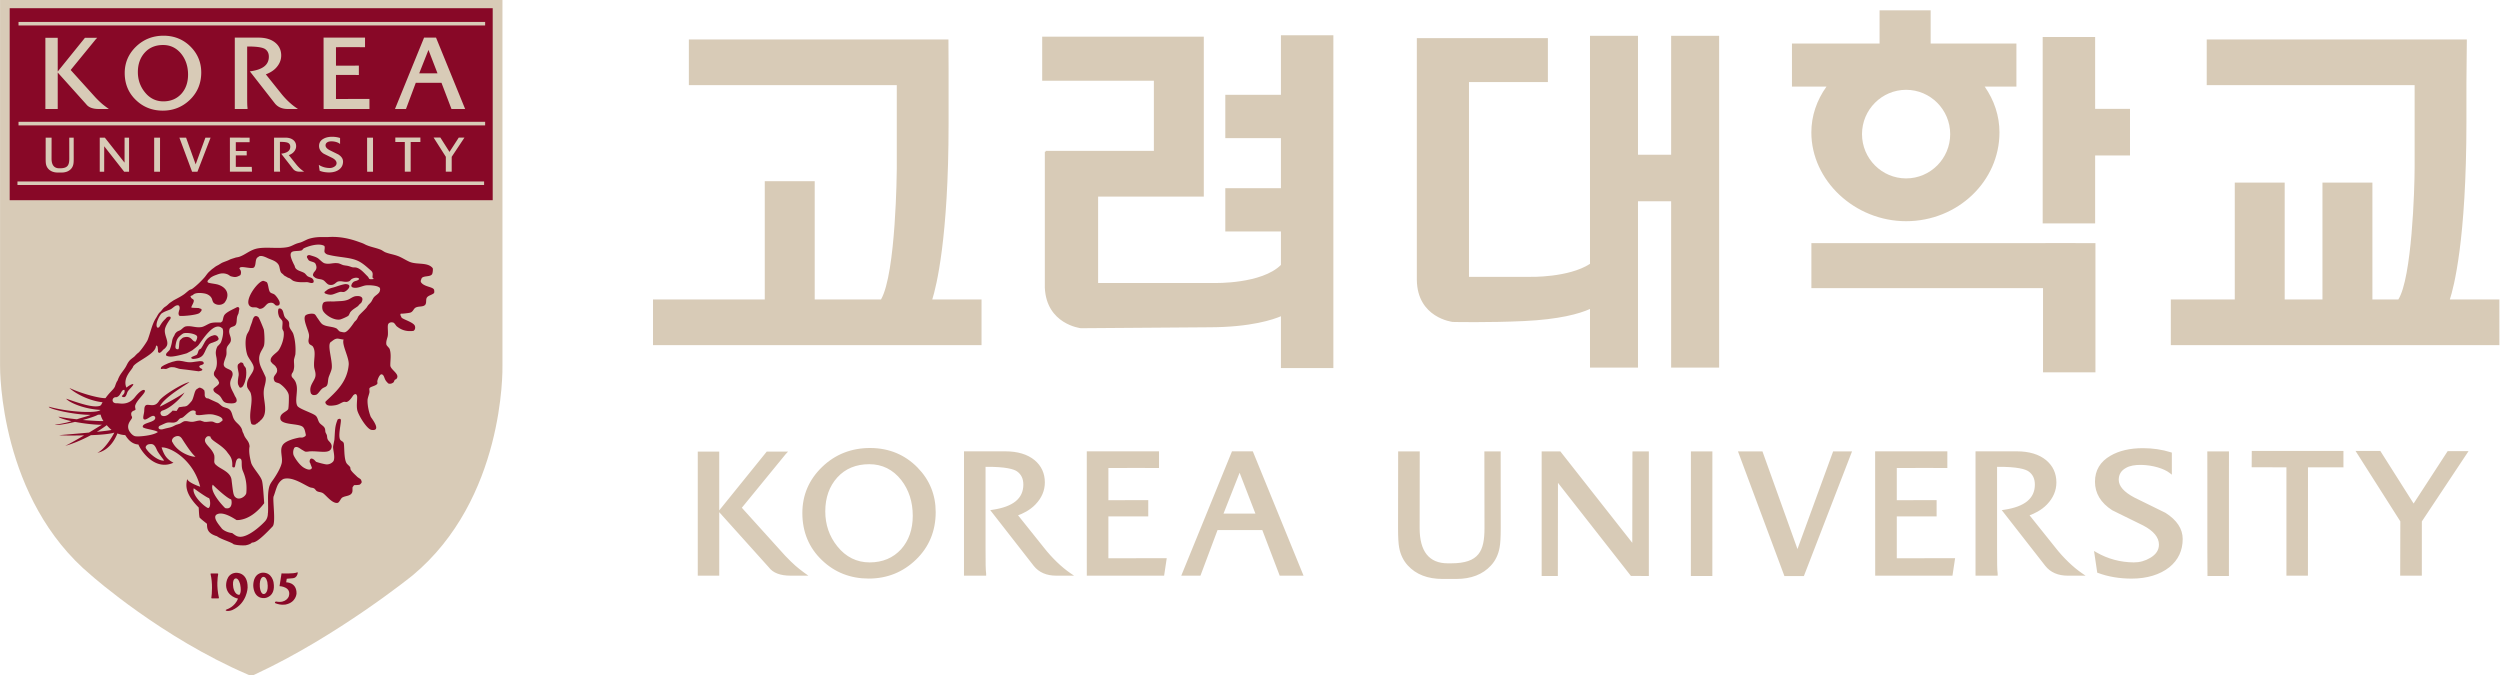 <svg xmlns="http://www.w3.org/2000/svg" xml:space="preserve" width="1110.534" height="300" viewBox="0 0 1110.534 300"><path d="M666.611 455.416v-.018h-78.01v-14.997h77.193v-28.043h17.469v43.059H666.61zM620.167 462.716c17.153 0 31.112 13.273 31.112 29.58 0 5.495-1.746 10.717-4.915 15.264h10.565v14.365h-28.58v11.049h-17.025v-11.049h-29.196V507.56h11.498c-3.25-4.55-5.037-9.772-5.037-15.264 0-16.029 14.459-29.58 31.578-29.58m0 14.26c-8.106 0-14.697 6.623-14.697 14.76 0 8.136 6.591 14.762 14.697 14.762 8.109 0 14.69-6.626 14.69-14.762 0-8.137-6.581-14.76-14.69-14.76zM683.16 524.106h-17.478v-62.117h17.479c-.01 0 0 21.12 0 22.635h11.618v15.533H683.16v23.949zM301.079 495.18v18.125l-.047 9.16v.82h-86.505v-15.23h69.29v-27.882c0-.356-.235-34.826-5.259-43.542h-22.09v39.423h-16.645V436.63H202.58v-15.22h109.48v15.22h-16.417c1.338 4.28 5.436 20.467 5.436 58.549zM801.358 436.63c1.282 3.907 5.532 19.743 5.532 59.284v12.956l.13 13.594v.821h-86.676v-15.23h69.284v-27.253c0-7.62-.935-37.032-5.432-44.171h-8.639v38.952h-16.645v-38.952h-12.581v38.952h-16.636v-38.952h-21.313v-15.22h109.491v15.22h-16.515zM411.83 524.67v-19.826h-18.537V490.4h18.537v-16.68h-18.537v-14.436h18.537v-11.138c-6.411-6.387-21.954-6.03-22.108-6.019h-38.813v28.778h35.22v53.305h-53.857v-14.675h37.218v-23.388h-36.053v-.279h-.285v-45.283c.514-12.19 11.875-13.52 11.99-13.532l42.563.31c14.226 0 21.688 2.635 24.125 3.68v-17.268h17.476V524.67h-.812zM541.863 524.5v-39.644h-11.045V524.5h-15.995v-76.002c-7.16-4.63-19.823-4.334-19.96-4.327h-20.367v64.907h26.296v14.632H457.12v-80.555c.148-12.656 11.85-14 11.968-14.013.18-.006 11.853-.266 23.81.298 11.685.56 18.27 2.391 21.925 4.023v-19.54h15.995v55.445h11.045V413.92h15.994V524.5h-.82zM252.404 346.009c-1.462 1.1-2.83 2.14-5.795 5.247 0 0-12.516 13.86-14.427 15.966.483.605 14.56 17.813 14.566 17.813l.824.89h-7.099l-15.821-19.576v19.575h-7.155V344.59h7.155v21.158l16.521-18.376c1.363-1.85 3.822-2.782 7.273-2.782h5.91l-1.407 1.004c.006-.006-.545.415-.545.415zM275.07 387.135c-6.306.034-11.73-2.078-16.112-6.297-4.386-4.212-6.61-9.381-6.61-15.369 0-6.306 2.206-11.602 6.554-15.734 4.222-4.054 9.466-6.111 15.58-6.111 6.114 0 11.404 2.13 15.747 6.325 4.355 4.203 6.554 9.536 6.554 15.827 0 5.767-2.038 10.77-6.071 14.867-4.181 4.262-9.447 6.446-15.641 6.492m-.292-38.122c-4.314 0-7.954 1.81-10.788 5.365-2.66 3.305-4.005 7.217-4.005 11.646 0 4.572 1.354 8.378 4.02 11.314 2.658 2.921 6.236 4.402 10.646 4.402 4.315 0 7.902-1.781 10.664-5.3 2.53-3.261 3.826-7.263 3.826-11.894 0-4.494-1.307-8.245-3.875-11.137-2.67-2.918-6.201-4.396-10.488-4.396zM354.335 364.345l13.284-.012v5.424l-13.284-.01v10.715c2.917.068 16.264.006 16.406.006l.465-.006v5.556l-24.073.012v-.461l.006-40.978h25.764l.874 5.817-19.443-.012v13.95zM617.063 364.345l13.27-.012v5.424l-13.27-.01v10.715c2.903.068 16.246.006 16.395.006l.452-.006v5.556l-24.067.012v-.461l.021-40.978h25.749l.88 5.817-19.43-.012v13.95zM402.148 386.03h-6.628l-16.902-41.44h6.396l5.693 15.199h14.916c.211-.57 5.799-15.199 5.799-15.199h7.944l-16.908 41.44h-.31m1.18-20.759h-10.633c.415 1.072 4.659 11.81 5.365 13.616.703-1.821 4.856-12.547 5.268-13.616zM484.605 385.996h-4.98l.04-25.55c0-7.617-1.775-11.742-11.141-11.742h-1.093c-6.217 0-9.376 3.955-9.376 11.741l.034 25.55h-7.195l-.032-25.565c0-3.104.127-5.228.375-6.504.43-2.339 1.41-4.346 2.896-5.96 2.713-2.958 6.585-4.469 11.522-4.469h4.64c4.924 0 8.809 1.511 11.522 4.476 1.487 1.607 2.459 3.614 2.88 5.956.254 1.273.384 3.391.384 6.501l-.018 25.566h-.458zM529 385.996l-.034-.459s-.044-27.557-.05-29.995c-1.53 1.952-23.967 30.454-23.967 30.454h-6.232v-41.514h5.395s.038 28.595.038 31.044c1.53-1.966 24.308-31.016 24.308-31.016l5.978-.032v41.517H529zM548.454 385.996l-.012-41.514h7.155l.009 41.514h-7.152zM720.542 385.996l.012-9.162v-23.255l.044-9.097h7.142l.006 9.103v23.255l.012 8.694v.462h-7.217zM595.843 385.996s-11.076-30.324-11.878-32.535c-.802 2.218-11.668 32.535-11.668 32.535h-8.158l15.474-41.539 6.492.012 16.038 41.526H595.844zM706.604 365.528c-.04.021-5.569 2.739-5.569 2.739l-4.754 2.335c-3.494 1.83-5.256 3.825-5.256 5.928 0 1.772.777 3.073 2.422 3.977 1.254.725 3.041 1.056 5.268.991 3.621-.093 7.335-1.174 9.27-2.679l.74-.573v7.35l-.312.102c-2.92.923-6.07 1.382-9.354 1.382-4.293 0-7.923-.846-10.791-2.521-3.423-1.967-5.16-4.882-5.16-8.654 0-3.844 1.914-7.044 5.733-9.503.04-.032 2.053-1.019 2.053-1.019l8.283-4.067c3.481-1.824 5.247-3.961 5.247-6.362 0-1.809-.939-3.264-2.868-4.413-1.716-1.029-3.566-1.54-5.508-1.528-4.46.032-8.635 1.153-12.432 3.333l-.824.484 1.071-7.242.27-.093c3.367-1.252 7.133-1.887 11.206-1.887 5.09 0 9.444 1.326 12.563 3.801 2.943 2.391 4.436 5.556 4.436 9.416 0 3.364-1.927 6.284-5.734 8.704zM735.354 386.166v-.455l-.03-5s10.732-.005 11.58-.011v-36.1h7.168l.018 36.1c.846-.003 11.813-.018 11.813-.018v5.482l-30.552.003zM800.64 386.098s-10.609-16.342-11.35-17.466c-.712 1.133-11.1 17.53-11.1 17.53h-8.257s14.78-23.254 14.929-23.474l-.047-18.089h7.214l.006 18.074c.165.235 15.561 23.425 15.561 23.425h-6.956zM332.839 353.941c0 .003-6.873 8.595-8.607 10.763 1.424.511 3.918 1.636 5.798 3.621 2.081 2.16 3.128 4.64 3.128 7.322 0 3.048-1.15 5.542-3.413 7.437-2.376 1.951-5.656 2.94-9.763 2.94H306.217l-.009-41.434h7.39v.635c-.182 1.388-.2 3.525-.2 8.434v27.201c6.764.065 9.452-.787 10.5-1.524 1.418-1.01 2.105-2.459 2.096-4.435-.03-4.59-3.373-7.325-10.255-8.354l-.778-.114 14.511-18.594c1.726-2.158 4.244-3.249 7.5-3.249h5.924l-1.226.833c-2.952 2.017-6.167 5.117-8.83 8.518zM669.92 353.941c-.007.003-6.874 8.595-8.608 10.763 1.425.511 3.909 1.636 5.807 3.621 2.073 2.16 3.129 4.64 3.129 7.322 0 3.045-1.153 5.542-3.426 7.437-2.366 1.951-5.656 2.94-9.766 2.94h-13.755V344.59h7.378v.635c-.183 1.388-.202 3.41-.202 8.434v27.201c6.768.065 9.45-.787 10.503-1.524 1.422-1.003 2.1-2.459 2.094-4.435-.03-4.59-3.376-7.325-10.252-8.354l-.78-.114 14.523-18.594c1.716-2.158 4.24-3.249 7.486-3.249h5.922l-1.22.833c-2.949 2.017-6.176 5.117-8.833 8.518z" style="fill:#d8cbb7;fill-opacity:1;fill-rule:nonzero;stroke:none;stroke-width:3.172" transform="matrix(1.333 0 0 -1.333 20.036 715.059)"/><path d="M427.991 891.822v231.646H109.622V891.7c-.033-3.383-.231-84.825 57.762-133.108l-.132.11c1.819-1.62 45.187-39.655 99.091-62.865l1.059-.452h2.898l1.103.518c51.876 24.07 99.18 62.258 99.665 62.644 58.07 48.35 57 129.825 56.923 133.275z" style="fill:#d8cbb7;fill-opacity:1;fill-rule:nonzero;stroke:none" transform="matrix(.701 0 0 -.701 -76.822 787.325)"/><path d="M384.667 939.452c0 .06 0 .078 0 0zM384.667 939.452c0-.016.023-.043.023-.077 0-.005.021-.01.021-.022-.021.044-.021.077-.044.1zM421.809 996.278H115.728v121.652h306.08V996.278zM243.883 743.966h4.055c.573 0 .353.508.353.508-1.642 7.317-.782 13.049-.463 14.757 0 0 .154.507-.43.507h-4.022c-.53 0-.342-.43-.342-.43 1.377-5.621.849-12.73.496-14.79 0 0-.254-.552.353-.552zM261.263 746.203c-3.097-.088-3.846 4.74-3.846 4.74-.805 5.301 1.267 5.598 1.267 5.598 2.182.684 3.119-3.835 3.119-3.835 1.058-5.191-.54-6.503-.54-6.503zm-2.315 13.976c-6.475-.617-6.083-8.211-6.083-8.211.408-6.866 7.527-8.167 7.527-8.167-1.95-5.268-7.141-6.833-7.141-6.833-1.224-.485-.331-.826-.331-.826 1.554-.519 3.813.386 3.813.386 9.511 4.264 9.765 14.239 9.765 14.239.198 10.161-7.55 9.412-7.55 9.412M277.332 746.843c-2.8-1.025-3.108 4.695-3.108 4.695-.286 5.455 1.918 5.985 1.918 5.985 2.259.561 2.888-3.439 2.888-3.439 1.002-6.216-1.698-7.241-1.698-7.241zm5.62 7.186s-.87 6.304-6.777 6.238c0 0-5.842.154-6.106-7.946 0 0-.232-8.553 7.164-8.178 0 0 7.24.452 5.72 9.886M284.683 741.95c6.255-1.224 7.891 3.196 7.891 3.196 1.995 6.271-5.841 6.568-5.841 6.568l1.256 8.08s7.87-.376 9.974.671c0 0 .485.331.216-.849 0 0-.447-2.689-3.004-2.887l-3.868-.32-.364-2.27s6.68.143 6.557-7.087c0 0-.242-5.576-6.777-6.954 0 0-3.053-.672-6.591.771 0 0-.53.254-.242.684 0 0 .242.518.793.396zM261.66 893.2c.501.594 1.135.175 1.664 0 .507-.144.518-1.125.81-1.632.16-.353 1.13-1.333 1.229-1.642.782-3.637 0-8.398-1.631-11.153-.474-.849-1.223-1.301-1.753-1.324-.683-.054-.904.949-1.146 1.324-1.047 1.466-.253 4.937 0 6.568.276 2.094-1.356 5.455-.32 6.987 0 0 1.124.871 1.147.871zM212.252 889.364c.882.264 2.16-.176 2.694 0l1.185.485c1.378.892 2.733.628 4.133.496.694-.089 2.755-.981 3.433-1.003 1.097-.121 6.288-.684 11.82-1.488-.044.022 2.954.408 2.194 1.234.473-.54-.077.442-1.202.838l-.396.419c.043.044-.96.826.826 1.433-.672-.21 1.18.264 1.532.66.716.761-.33 1.588-.33 1.588-2.624.881-5.555-.793-9.479-.386-1.94.154-4.673 1.267-7.406.815-2.965-.528-7.318-2.193-9.39-3.813 0 0-1.003-1.73.386-1.278zM245.315 910.77c2.667.16 2.8-2.613 2.855-2.32-.304-1.978-5.158-2.155-6.305-3.7-3.394-4.409-1.972-8.63-9.99-9.082 0 0-1.615.374-.997 1.036.506.529 2.435 1.047 3.151 1.477 1.037.606.96 2.27 1.643 3.295.143.254 1.036.573 1.267.794 2.248 3.045 2.502 6.119 6.47 7.921.165.105 1.609.524 1.906.579z" style="fill:#880827;fill-opacity:1;fill-rule:nonzero;stroke:none" transform="matrix(.701 0 0 -.701 -76.822 787.325)"/><path d="M270.973 922.65c.914.519 1.818 0 2.413-.534.364-.253 3.284-7.28 3.417-7.974.375-2.557.661-8.453-.033-10.34-.98-2.635-3.417-4.662-2.888-9.347.287-2.744 1.5-4.882 2.656-7.273.132-.398 1.345-2.734 1.411-3.219.44-2.523-.925-5.774-1.146-7.803-.607-5.069 1.422-9.682.617-14.51-.352-2.082-1.025-3.14-2.17-4.418l-.905-.784c-.253-.495-.705-.671-1.157-1.024l-.562-.573c-.86-.198-.948-.705-1.3-.75-2.171-.474-2.613.794-2.48.496-2.194 6.205 1.487 13.452-.398 19.436-.43 1.378-2.055 2.745-2.27 4.21-.76 5.378 4.266 8.2 4.2 11.815 0 2.579-3.384 5.907-4.156 8.442-.959 2.988-1.587 8.671-.275 12.386.297.903 1.466 2.418 1.786 3.62.617 2.315 1.564 4.221 1.895 5.764.121.474.42 1.146.661 1.593.088.154.53.71.684.788zM335.017 935.463c3.637.424 5.257-1.014 3.56-4.1l-.706-.672c-.298-.105-1.267-1.367-1.466-1.543-1.735-1.29-3.405-2.083-4.728-3.725-.463-.546-.837-1.946-1.41-2.43-.904-.646-4.376-2.177-5.257-2.332-4.387-.705-10.35 3.676-11.01 6.205-.562 2.171 0 4.282.947 4.778 1.466.75 5.39.364 6.712.496 3.395.253 5.511.072 8.101.964 1.587.507 3.372 2.138 5.257 2.359zM316.33 936.923s2.045-.86 3.897-.408c1.3.326 3.714 1.433 4.926 1.648.738.176 1.774-.198 2.501 0 2.006.612 5.688 4.524 1.268 4.949-1.598.154-6.393-1.648-7.87-2.067-1.498-.38-2.435-.634-3.669-1.279-.331-.187-2.039-1.592-1.84-1.355 0 0-1.125-.942.787-1.488zM284.75 929.511c-1.302.182-1.302 2.348-4.542 1.648-2.259-.48-2.876-3.802-6.182-3.72l-1.631.805c-1.445.342-2.469-.154-3.726.457-5.808 2.717 4.497 16.659 7.825 16.472.176 0 1.896-.629 2.105-.816 1.036-.898 1.036-4.789 2.017-6.194.75-.986 1.907-.91 2.91-1.648 1.046-.799 3.042-3.538 3.279-4.97 0 0 .545-2.38-2.056-2.034zM338.4 816.894c.066.077.066.077 0 0zM338.4 816.894l-.011-.023c.012 0 .012 0 .012.023zM332.625 943.382c.033.077.077.149.1.214-.11-.226-.133-.258-.1-.214zM307.541 872.975s-.05 0-.077.022c.077-.054.099-.054.077-.022zM233.622 906.714c-2.31-.53-2.524 4.398-8.068 2.474-.297-.099-1.857-1.531-1.983-1.763-.65-1.466-.31-5.222-1.037-5.574 0 0-2.16-.54-1.73 2.193.65 4.334 1.499 5.144 3.681 6.974.298.237 1.124.848 1.56.948 2.606.6 7.433-.403 8.315-1.736.738-1.102-.837-3.55-.738-3.516zm26.12 21.767c-2.248-1.257-7.153-3.19-8.178-5.367-.573-1.146-.573-2.139-1.036-3.516-.055-.144-.672-.386-.87-.805-2.392 0-4.497.15-6.569-.407-1.631-.458-3.956-2.183-5.759-2.491-3.675-.629-6.475.997-9.902.418-1.532-.275-2.524-1.851-3.78-2.49-1.058-.519-1.51-.519-2.337-1.284l-.771-.87a12.628 12.628 0 0 0-.728-1.566c-.75-1.119-1.047-2.265-1.223-3.472-.177-1.174-.871-3.986-1.477-5.155-.298-.562-1.852-1.819-2.083-2.336-.11-.353-.452-.706 0-1.234-.53.584-.419-.574 2.557-.728 3.262-.066 10.382 2.104 10.382 2.104l3.416 1.841c.662.519 3.312 2.525 3.891 3.22 2.48 3.076 9.148 14.323 14.317 11.386l.936-.666c1.234-2.078-.314-8.013-1.25-9.374l-1.164-1.392c-.936-.297-1.586-2.7-1.719-3.802-.22-1.785.298-3.383.436-4.376.259-2.137.49-4.827-.822-7.471-.286-.507-1.036-1.422-.848-2.855.243-1.62 2.546-2.8 2.876-4.144.204-.672.794-.783 0-2.06-.43-.695-2.314-1.875-2.876-2.48-.738-.75-.1-1.94.408-2.414 1.421-1.29 2.6-1.455 3.709-2.932 1.57-2.028 1.481-3.791 4.953-4.133 2.734-.242 6.602-.396 4.96 3.318l-.816 1.388c-.97 2.425-2.667 4.596-2.893 7.252-.325 3.372 2.398 5.092 1.251 7.825-.914 2.094-5.025 1.863-5.367 4.585-.176 1.52 1.367 4.739 1.653 6.183.32 1.983-.21 3.24.43 4.937.408 1.224 2.22 2.587 2.414 4.103.396 2.727-1.72 4.447-.805 7.423.452 1.537 2.854 1.36 3.747 2.49 1.135 1.532.507 3.643 1.212 5.792.072.243.662 1.526.772 1.752-.066.094.474 2.761.474 2.761-.353 1.67-1.4.987-1.521 1.042" style="fill:#880827;fill-opacity:1;fill-rule:nonzero;stroke:none" transform="matrix(.701 0 0 -.701 -76.822 787.325)"/><path d="M170.955 849.505a83.133 83.133 0 0 1 6.271 4.211 25.035 25.035 0 0 1 3.02-2.998c-1.168-.309-4.783-.76-9.29-1.213zm-8.916 7.484c4.276 1.19 8.056 2.424 9.633 3.34.578.043 1.124.043 1.697.077.242-1.135.694-2.292 1.355-3.439.16-.242.309-.463.441-.661-2.579-.056-7.803.275-13.126.683m41.319-15.485c3.25.772 4.22-.066 5.764-3.758 1.157-2.193 3.56-5.091 4.496-6.47-3.747-.429-9.698 4.684-11.363 7.473-1.058 1.377.551 2.47 1.103 2.755m7.361 11.781c-.165-.077-.187-.098.056.023a.177.177 0 0 1-.056-.023c.607.265 3.274 1.522 3.98 1.787 2.81.99 4.309-.519 6.91.925.606.374 1.29 1.377 1.851 1.83.485.44 1.389.396 1.962.804 1.433.97 4.11 4.045 5.962 4.375 1.059.2 1.047-.077 1.599-.132 0-.11.782.155.572-1.422-.484-3.052 6.696.034 11.418-1.08 3.197-.771 6.316-1.862 5.5-3.923.1.22-.948-.64-1.195-.793-2.21-1.599-3.93.154-5.054.319-1.928.22-3.295-.363-5.268-.121 0 .033-2.359.794-2.359.794-1.499.077-3.659-.695-4.794-.794-2.171-.165-3.23.606-5.169.396-.959-.11-2.49-1.355-3.174-1.597-.639-.232-1.377-.452-2.006-.65-.419-.1-1.487-.695-1.984-.927-1.961-.959-3.13-.959-5.565-1.609l-1.411-.374c-3.02-.408-2.716 1.664-1.775 2.192m42.498-16.2c1.554-2.337 3.692-3.704 3.571-8.73-.143-1.223.254-1.476 1.29-1.388.936.275.419 6.062 3.235 5.698 2.385-.352.777-3.67 1.945-7.406.44-1.334 3.14-6.117 2.424-14.306-.077-2.116-4.1-4.87-6.392-3.262-1.885 1.146-1.885 2.546-2.96 11.209-.467 5.114-6.705 6.866-9.34 9.203-2.656 1.95-1.146 2.909-1.63 6.458-1.521 5.136-7.506 7.538-5.5 10.955.628.849 1.223 1.653 3.119.926.11-2.535 6.183-4.508 10.238-9.358m-.958-35.906c-1.196 1.058-10.096 10.459-7.875 14.823 2.447-2.458 9.241-8.707 11.666-9.313.683-1.796.584-6.712-3.791-5.51m-10.68.022c-1.427 0-10.613 7.737-9.23 12.542 2.717-2.017 8.822-6.271 9.594-6.194.816-.474 1.465-5.798-.364-6.348m-22.693 41.715c-.804.904-.12 2.656 1.378 3.395 2.755 1.311 3.88-.2 4.486-.926 2.678-4.144 6.138-9.522 8.706-11.661-2.38-.231-11.241 2.48-14.57 9.192m165.804 96.46c-.398 2.017-5.864 1.868-8.074 4.563-.82 1.07-.214 1.664 0 2.47.623 2.352 5.626.952 6.795 3.046.463.876.639 3.466.33 3.82-3.14 3.845-9.758 2.016-14.437 3.884-2.248.92-5.059 2.794-7.417 3.681-2.977 1.146-5.28 1.306-8.244 2.486-.684.292-2.006 1.261-2.711 1.548-3.318 1.333-5.93 1.603-9.226 3.003-.396.143-1.393.717-1.829.893-1.322.568-1.741.65-3.13 1.162-5.114 1.852-11.605 3.478-18.989 3.015-3.24-.17-6.966.419-11.97-.997-1.718-.436-4.127-1.93-5.753-2.436-1.146-.342-2.116-.54-3.152-.992-1.443-.579-2.71-1.422-4.684-1.89-5.665-1.267-13.236.127-18.978-.832-4.982-.8-7.858-3.94-11.958-5.362-1.246-.408-1.763-.28-2.998-.728-.71-.247-2.408-.694-2.986-1.019-1.72-.882-2.822-1.14-4.751-1.95-.97-.436-2.116-1.323-3.053-1.759-1.377-.683-1.466-.876-2.6-1.708l-.937-.677s-2.017-1.764-2.26-2.073c-.804-.837-1.576-1.994-2.27-2.87-2.094-2.442-5.246-5.511-7.847-7.401-.96-.684-1.61-.54-2.458-1.262-.98-.75-1.835-1.56-2.788-2.27-2.172-1.55-4.315-2.574-6.701-3.88l-1.532-1.025c-2.017-1.317-1.94-1.857-4.023-3.174-1.378-.932-1.962-2.337-3.218-3.406-.827-.634-1.774-2.65-2.326-3.51-2.595-3.797-3.57-9.39-5.411-14.085-.562-1.345-5.059-7.839-6.183-8.247l-.827-.782c-.639-.54-.639-.705-1.223-1.279-1.334-1.18-2.678-1.862-3.692-3.306-.849-1.124-1.334-2.436-2.105-3.68-1.18-1.941-3.13-4.09-4.11-6.206-.392-.782-.673-1.565-.955-2.314-.115-.11-.181-.243-.214-.243-.507-.64-1.367-3.306-1.367-3.306-.926-2.117-3.097-3.307-5.984-7.417-3.362-.243-14.967 2.7-22.847 6.435 1.763-1.96 10.624-7.913 20.984-9.048-.694-1.013-.75-2.045-1.995-2.375-4.144-1.025-11.351 1.24-21.04 4.623.563-1.344 9.093-6.353 21.69-7.114-1.862-2.193-19.176-1.653-32.7 2.04-.517-1.412 16.907-5.29 26.495-5.159-1.647-.849-5.95-1.818-8.728-2.821-4.354.485-10.438 1.245-11.627 1.697.275-.882 4.584-2.06 8.166-2.888-3.438-1.222-8.53-1.94-10.503-2.347 1.443-.374 6.965.518 12.768 1.907 5.086-.982 12.867-1.984 17.143-1.797-1.08-.528-5.114-3.13-8.277-4.981-8.133-.772-16.983-1.444-18.89-1.687 1.08-.165 8.211-.275 15.804-.077-4.65-2.732-9.588-5.565-11.98-6.646 3.539.905 9.82 3.307 16.257 6.756 6.381.243 12.366.761 14.856 1.654-.848-1.863-6.017-10.768-10.806-12.828 2.072.34 8.734 2.214 12.757 12.31 1.433-.617 3.064-.981 4.96-1.092 1.057-1.597 3.57-5.72 8.343-5.95.97-2.768 9.797-17.172 22.208-11.55-3.582 1.939-5.754 3.967-7.517 9.708 5.5.354 20.08-7.637 24.467-24.919-3.45 1.158-7.77 3.163-8.233 4.894-.931-4-1.565-9.158 7.274-18.064.165-1.895.143-4.188.546-6.337 1.46-1.521 3.146-2.667 4.7-3.99.122-2.502-.231-5.95 6.349-7.869 2.237-1.862 9.434-3.835 10.486-5.07 2.144-.683 5.318-.826 7.643-.683 0 0 3.12.519 3.958 1.72 1.553.088 3.68.132 13.224 10.315 2.006 2.392 0 15.551.496 18.747.938 2.326 1.345 4.464 2.613 7.319 0 0 1.3 2.821 3.747 3.956.154.077.297.077.506.133 5.5 1.234 12.67-3.913 16.047-5.346 1.235-.518 1.89-.242 2.888-.849.485-.253 1.168-1.377 1.664-1.653 1.213-.683 2.38-.495 3.736-1.212 1.962-1.102 5.974-6.9 9.468-6.226 1.08.263 1.94 2.744 2.876 3.338 1.62 1.003 3.89.905 5.357 2.04 1.653 1.311.98 2.777 1.223 4.562 0 .077.782.915.849 1.257.821.088 2.6.01 3.724.363.144.066.618.606.816.815.706.74.187 1.533 0 2.14-.253.66-1.94 1.443-2.469 2.005-1.234 1.234-3.361 3.03-4.143 4.53-.375.76.087.925-.42 1.697-.55.86-1.994 1.753-2.435 2.854-1.598 3.538-.948 11.43-1.664 12.531-.65 1.059-1.455.926-2.105 1.908-1.367 2.181.33 9.18.441 11.958.132 2.225-2.05.836-2.05.836-1.807-4.44-1.62-6.414-2.061-12.794-.067-.552-.838-3.957-.838-4.552-.022-2.227 1.279-5.996.408-8.663-.298-.86-2.089-2.535-4.535-2.469-.932 0-5.544 1.201-6.597 1.643-.198.098-1.179 1.222-1.245 1.255-2.292 1.819-2.782.11-2.888-.793-.077-.959.32-1.135.507-1.665.089-.528 1.015-2.5.915-2.667-.033-.209-.826-2.369-5.125.166-3.228 1.95-6.425 7.34-6.59 8.266-.441 2.06.187 3.626.595 4.331 1.61 1.455 3.526-.561 5.136-1.433.408-.209 1.4-.915 1.895-1.013.949-.155 2.47.176 2.667.176 6.272.364 12.752-1.896 13.854 2.303.706 2.634-1.884 4.056-2.347 5.147-.596 1.334-.287 1.433-.629 2.91-.049.11-.484 1.058-.573 1.179-.65 1.102-.187 2.061-.815 3.296-.662 1.344-2.513 2.149-3.295 3.306-1.059 1.52-1.059 3.427-2.492 4.552-2.116 1.73-10.569 4.243-11.55 6.204-1.609 3.114.376 8.845-.396 12.758-.43 2.292-1.18 3.537-2.562 4.959-.557.552-.81 1.378-.613 2.116.365 1.378 1.092 1.003 1.51 4.078.254 1.687-.154 3.593 0 5.345.012.287.816 2.987.849 3.307.385 4.607-.21 9.42-1.235 12.749-.473 1.625-1.983 3.025-2.48 4.568-.44 1.29.078 2.033-.44 3.317-.408 1.13-1.851 1.918-2.424 2.849-1.124 1.643-.794 4.436-2.502 5.378-1.257.695-1.708-.275-1.62 0-.42-1.51-.332-2.986.396-4.943.309-.843 1.852-2.06 2.095-2.898.32-1.516-.243-3.367 0-4.954l.793-1.659c.64-4.138-1.62-9.635-3.284-11.928-1.18-1.543-4.729-3.493-4.938-5.786-.177-1.421.397-1.477.76-2.071.53-.75 2.249-1.742 2.491-2.458.204-.54.408-.44.629-.97l.209-1.124c.275-2.888-3.483-3.538-1.653-7 .518-1.002 2.28-1.002 3.279-1.63 1.868-1.19 5.428-4.53 5.77-7.396.154-1.255-.012-7.896-.376-8.69-.859-1.83-5.488-2.557-4.96-6.193.574-3.968 11.044-2.844 13.987-4.927 1.4-.98 1.686-3.108 2.105-4.992.242-1.026-.783-1.378-1.246-1.61-1.101-.64-1.895-.143-3.295-.44-3.405-.694-8.839-2.216-10.271-4.96-1.786-3.14.32-7.473-.43-11.099-.76-3.284-3.219-7.273-4.993-9.93-1.09-1.609-2.48-3.206-3.009-5.477-1.212-4.86-.352-10.602-.717-16.322l-.065-.044s.209-2.954-1.786-5.114c-2.27-2.492-10.106-9.831-15.683-9.831-2.06.055-2.91.738-5.158 2.38-1.433.11-4.695.904-6.58 2.876-.584 1.048-6.745 7.286-2.876 9.06 3.653 1.676 9.522-1.973 12.255-3.725 1.103 0 9.06-.397 17.513 10.68-.408 5.797-.881 13.225-1.521 14.581-.87 2.832-5.676 7.87-6.7 10.866-.64 2.448-1.775 7.23-1.036 10.559-.32 3.703-2.668 4.519-3.627 7.517-.275.749-.595 1.344-.76 1.576-.287 1.09-.485 2.06-1.157 3.052-1.466 2.238-2.899 2.722-4.243 4.916-1.4 2.28-1.158 5.114-3.307 6.601-1.19.794-2.777.871-4.11 1.643-.97.573-2.183 1.978-3.307 2.474-1.3.574-1.653.75-2.976 1.333-.65.309-1.819.838-2.38 1.124-.585.342-1.18.056-1.653.442-1.599 1.355-.453 2.579-1.246 4.926-.066.287-.683.297-.827.827-.66.176-1.818 1.223-2.71.594-1.235-.903-1.588-.638-2.348-2.534-.452-1.234-1.279-4.893-2.116-5.798-.75-.88-1.698-2.104-2.85-2.925-1.107-.574-2.055-.507-2.055-.507l-3.097-.452-1.526-2.359s-1.692.22-2.574.22c-.242-.572-2.281-2.126-2.92-2.678-2.612-1.531-4.222-.451-4.398.11-.121.486-.958 1.522.816 2.569 6.05 1.697 13.457 9.792 14.085 11.545-.771-1.18-13.286-8.085-15.606-9.022 2.49 5.903 17.821 14.543 18.758 15.557-3.923-.584-16.995-8.486-19.26-11.98-2.176-3.51-4.733-2.53-7.125-2.43-2.348.088-2.149-2.436-2.26-3.968-.032-1.52-1.19-4.574-.22-5.125 1.615-1.378 5.83 4.21 7.175 1.213.727-3.362-7.946-3.208-7.88-5.919-.408-1.433 8.023-1.929 9.566-3.45-2.7-1.984-9.335-2.612-11.307-2.711-1.224-.099-2.337-.044-2.976.056-1.091.187-2.524 1.19-3.791 3.25-2.403 4.354 1.653 7.352 1.719 8.476.1 1.168-.452.54-.529 2.38-.066 1.83 1.984 2.128 2.513 2.514.573.419-.154.914-.022 2.688 1.069 4.018 7.604 8.636 5.94 9.925-1.52.805-4.695-2.7-5.918-4.287-4.497-5.792-9.743-3.979-11.528-4.056-3.968-.209-3.274 4.133-.497 3.824 3.197.661 2.97 5.081 5.236 4.64.743-3.229-2.855-3.691-1.18-4.408 2.298-.904 2.513 2.083 3.23 3.34.694 1.267 3.901 4.022 3.538 4.727-.926.32-3.296-1.366-4.37-2.204-2.618 6.514 3.95 11.484 4.293 13.413 2.148 3.405 14.217 7.77 14.448 12.939l.33.298s.221.131.585-.474h.022c.088-.309.143-.65.231-1.003a4.117 4.117 0 0 0-.022-.805l.067.507c.099-.815.055-1.51.099-1.334v-.782c.099-.474.716-.716.804-.76.265.044.915.264 1.543.98.1.1.805.772.805.926 1.157.849 1.366.97 2.171 2.127 2.083 3.017-1.918 7.437-.805 11.515.761 2.71 3.284 5.902 3.284 5.902.684 1.548-.396 1.532-.396 1.532-1.576.292-2.7-1.411-2.458-1.19-2.05-1.918-2.656-2.85-4.144-5.412 0 0-1.234-1.13-1.609.418-.716 2.558 2.182 7.578 3.097 8.223 1.698 1.157 3.422 1.658 5.533 2.529 1.085.446 2.667 2.16 3.725 2.447.529.181 1.102.286 1.642 0 0 0 .799-.585.43-2.447 0 0-.816-2.237-.54-3.059.176-.55.11-1.08 1.355-1.08 2.976-.06 9.59.634 11.529 1.676.44.17.881.82 1.267 1.2.606.624.452 1.544 0 1.637l-1.267.42c.97.137-5.582.192-4.53.385-1.157-.193 1.543 3.047 1.234 4.596-.132.722-1.41 1.03-1.653 1.61-.132.374-.821.92 0 1.25l.965.402c.302.237.66.617 1.096.821 2.072.97 5.808.49 7.429 0 .176-.082 2.832-.821 3.725-3.295.22-.7.407-1.477.815-2.083 1.256-1.703 4.872-2.32 7.01-.292.418.391.936 1.361 1.256 1.923 2.116 4.86-1.025 8.167-4.982 9.511-1.581.574-4.176.733-6.172 1.251-1.41.397-.562 1.582-.176 1.935l.607.534c.793 1.157 3.24 2.193 4.143 2.469 2.177.827 4.32 1.647 7.418.391.451-.154 1.653-1.107 2.005-1.201 2.348-.585 3.23-.76 5.4.374.871.425.74.53.828.805.771 2.204-.772 3.675-.717 3.433-.463 2.976 8.03-.689 9.335 1.18 1.256 1.697.44 4.932 2.083 6.171.188.105 1.157.788 1.235.81 1.58.336 2.964-.314 4.22-.81l1.345-.639c2.679-1.108 4.981-1.703 6.437-3.89.903-1.438.738-3.51 1.62-4.977.385-.617 1.267-1.02 1.708-1.647.385-.452 1.102-.755 1.609-1.036.76-.48 1.058-.673 2.05-.987.727-.291 1.78-1.394 2.48-1.68 2.513-1.025 5.533-.882 8.254-.816 1.61.066 2.569-.881 4.1-.419.794.265.562 1.66.066 2.243-.97 1.256-1.719.953-3.35 1.885-.628.391-1.444 1.659-2.072 2.038-1.884 1.224-4.607 1.4-5.764 3.318-.143.298-.364.848-.397 1.202l-.452.875c-2.281 4.619-3.009 7.368-.815 8.239 1.367.518 4.342.22 5.808.816.33.181.976 1.112 1.212 1.245 3.274 1.554 9.435 3.372 12.807 1.642 1.014-.48 0-3.103.386-4.116.21-.447.958-1.213 1.83-1.466 7.075-1.907 14.151-1.598 19.341-4.05 3.114-1.46 5.478-3.747 8.266-6.167 2.392-2.132-.44-4.535 2.018-5.251-1.687-.226-3.109-.414-3.407.462-.077.215-.584.987-.826 1.213-1.851 1.758-4.012 4.475-6.58 5.356-1.322.485-1.917.072-3.328.435l-1.653.562c-1.786.497-1.912.326-3.681.69-.766.154-2.535 1.113-3.317 1.195-3.505.524-5.467-.887-8.663 0-1.483.435-3.383 2.783-4.574 3.405-1.488.844-2.854 1.13-4.508 1.665-.672.182-1.025.182-1.521-.072-.914-.534-.605-1.35-.132-2.033.265-.358.502-.976.816-1.174 1.168-.843 3.494-.843 4.132-2.06 1.819-3.6-.848-4.861-1.234-5.93-.198-.65-.694-1.163 0-2.04.386-.457 1.207-1.04 1.664-1.212 1.676-.722 2.998-.446 4.552-1.256 1.113-.59 2.282-2.59 3.703-2.91 3.307-.705 4.1 1.736 5.765 2.1 2.391.529 3.868-.733 6.612 0 .904.248 1.411 1.317 2.039 1.62 1.587.838 3.163.953 4.155.446 0 0 1.047-.506-.43-1.256-.87-.469-1.576-.469-2.468-.915-.59-.32-1.124-1.163-1.224-1.3-.286-.573-.473-1.439-.463-1.494.265-.468.617-.722.838-.843 2.876-.992 5.808.866 8.277 1.24 1.83.292 6.938 0 8.398-1.119 0 0 1.366-.28.485-2.755-.551-1.488-2.9-2.568-3.78-3.83-.53-.71-1.092-2.066-1.62-2.766-.882-1.124-1.036-1.086-1.918-2.122l-.596-.876c-.363-1.063-4.562-4.623-5.355-5.824-.475-.706-.695-1.45-1.186-2.216-.765-1.074-1.305-1.256-1.702-1.906-1.19-1.748-3.565-5.274-5.533-6.167-.87-.37-2.094.039-3.317.281-.827.22-1.72 1.747-2.436 2.078-2.888 1.322-6.1.942-8.64 2.474-1.279.766-2.447 2.981-3.351 4.128-.595.776-1.146 2.143-2.05 2.501-1.477.513-5.07.04-5.764-1.24-1.367-2.595 2.194-9.263 2.49-11.996.21-2.326-.859-3.39 0-5.335.386-1 1.94-1.253 2.448-2.057 2.237-3.528.286-8.498.826-13.193.198-1.466 1.075-3.284.815-5.39-.341-3.294-4.585-6.127-2.876-11.12.066-.22.876-.794.926-.86.65-.32 1.697-.186 2.38.023 1.378.473 2.712 3.23 4.155 4.11.133.166.607.408.871.408.16.276.54.309.76.408.623.463.849.474 1.213 1.245.584 1.334.397 2.657.838 4.563.418 1.576 1.873 4.376 2.071 6.194.507 5.036-3.163 14.923-.54 16.546 1.015.622 2.006 1.813 3.747 2.077.761.182 3.252-.579 4.32-.55-.01-.029-.032-.034-.032-.045-1.334-3.16 3.615-11.404 3.229-15.955-.97-11.088-8.2-17.216-14.46-23.134-.727-.705-.11-1.51.425-2.062 1.24-1.174 4.26-.655 5.803-.402 2.258.458 3.273 1.482 4.937 2.045.617.254 1.366-.144 2.06 0 1.698.473 3.153 2.777 4.112 4.177 0 0 2.016 2.171 2.446-.706l.044-.154c0-2.678-.474-5.615 0-8.227.485-3.097 6.14-12.399 9.082-12.818 6.856-1.013-.165 7.638-.452 8.255-1.113 2.623-2.204 7.274-2.05 10.718.033 1.257 1.091 3.813 1.224 4.981.077.596-.232 1.962 0 2.437.55 1.101 4.187 1.466 4.981 2.91.198.418-.11 1.156 0 1.63.155.992.882 2.833 1.654 3.692.49.618 1.2.97 2.05 0 .715-.794.903-2.645 2.082-3.967l1.014-1.114c1.213-.782 3.186.254 2.667.144 1.278.352 1.124 1.642 1.664 2.094.089.077.816.385.816.385 2.964 3.076-3.648 5.842-3.725 8.685-.055 3.163.717 6.811-.386 10.306-.275.87-1.885 2.104-2.083 2.876-.44 1.998.595 4.097.826 5.353.475 2.64-.43 6.696.431 7.858.495.64 1.29 1.108 2.876.832 1.047-.192 1.741-1.9 2.469-2.48 2.7-2.17 5.842-3.383 10.327-2.87.55.016 1.014.854 1.113 1.096.297.816.232 1.88-.287 2.596-1.63 2.182-7.913 3.84-8.243 4.926-.254.805-1.246 1.885-.154 2.43-.596-.341 3.868.133 5.488.469 2.104.463 2.259 2.551 3.714 3.284 2.05 1.08 5.07.138 6.232 2.056.661 1.245.127 3.02.788 4.15.816 1.46 3.263 1.757 4.519 2.909.386.336.21 1.614.133 2.017" style="fill:#880827;fill-opacity:1;fill-rule:nonzero;stroke:none" transform="matrix(.701 0 0 -.701 -76.822 787.325)"/><path d="M210.72 853.285a.179.179 0 0 0 .055.023c-.243-.121-.22-.1-.056-.023z" style="fill:#880827;fill-opacity:1;fill-rule:nonzero;stroke:none" transform="matrix(.701 0 0 -.701 -76.822 787.325)"/><path d="M121.326 1109.264V1107h295.689v2.264H121.326zM121.326 1045.964v-2.27h295.689v2.27H121.326zM120.654 1008.161v-2.253h295.7v2.253h-295.7zM176.433 1055.64c-1.576 1.197-3.075 2.332-6.316 5.726 0 0-13.666 15.122-15.749 17.425.53.65 15.893 19.43 15.893 19.441l.915.96h-7.759l-17.249-21.36v21.36h-7.825v-45.11h7.825v23.105l18.02-20.064c1.499-2.006 4.177-3.042 7.935-3.042h6.448l-1.543 1.102c.022 0-.595.458-.595.458zM213.09 1058.914c-4.696 0-8.686 1.968-11.76 5.858-2.9 3.598-4.376 7.875-4.376 12.707 0 4.982 1.477 9.148 4.387 12.35 2.91 3.185 6.8 4.8 11.605 4.8 4.717 0 8.63-1.946 11.65-5.787 2.766-3.549 4.165-7.924 4.165-12.972 0-4.91-1.41-8.999-4.232-12.15-2.898-3.18-6.756-4.806-11.44-4.806zm.319 41.605c-6.866.04-12.785-2.27-17.58-6.871-4.782-4.596-7.213-10.24-7.213-16.775 0-6.877 2.398-12.658 7.159-17.177 4.607-4.424 10.316-6.662 16.984-6.662 6.667 0 12.464 2.32 17.204 6.905 4.733 4.585 7.152 10.399 7.152 17.27 0 6.293-2.226 11.76-6.623 16.223-4.563 4.657-10.327 7.037-17.083 7.087M322.496 1075.65l14.504-.011v5.918s-13.566-.017-14.504-.017v11.693c3.175.073 17.744.012 17.915.012l.492-.011v6.067l-26.276.017v-.507l.033-44.73h29.052l-.01 6.36-21.206-.018v15.226zM386.827 1076.664h-11.583c.452 1.168 5.081 12.884 5.864 14.85.749-1.978 5.279-13.693 5.72-14.85zm-1.256 22.654h-7.251l-18.439-45.237h6.976s5.985 15.97 6.205 16.598h16.29c.22-.623 6.326-16.598 6.326-16.598h8.662l-18.45 45.237h-.319M287.427 1064.298s-7.505 9.374-9.39 11.743c1.554.562 4.265 1.78 6.337 3.95 2.26 2.36 3.405 5.06 3.405 7.997 0 3.317-1.245 6.045-3.735 8.1-2.579 2.133-6.161 3.219-10.658 3.219H258.375v-45.226h8.068v.7c-.22 1.516-.231 3.84-.231 9.214v29.675c7.372.07 10.304-.86 11.45-1.67 1.543-1.097 2.304-2.679 2.293-4.85-.033-4.998-3.686-7.979-11.186-9.109l-.849-.116 15.837-20.29c1.896-2.363 4.629-3.554 8.189-3.554h6.459l-1.345.92c-3.218 2.2-6.735 5.583-9.633 9.297zM259.014 1024.655h6.911v2.81h-6.91v5.571c1.498.033 8.442 0 8.53 0h.22v2.888l-12.498.01v-.237l.012-21.32h13.997l-.155 3.036-10.107-.017v7.263zM156.066 1035.908h-2.59l.01-13.281c0-3.962-.915-6.117-5.78-6.117h-.579c-3.24 0-4.871 2.066-4.871 6.117l.022 13.28h-3.748l-.01-13.291c0-1.61.06-2.711.187-3.384.232-1.212.727-2.26 1.51-3.102 1.41-1.532 3.428-2.32 5.984-2.32h2.425c2.546 0 4.585.788 5.985 2.32.771.843 1.267 1.89 1.487 3.108.144.667.2 1.769.2 3.378l-.012 13.292h-.22zM188.545 1035.908l-.011-.238s-.022-14.333-.022-15.59c-.805 1.01-12.476 15.828-12.476 15.828h-3.24v-21.58h2.81s.022 14.868.022 16.135c.794-1.02 12.641-16.124 12.641-16.124l3.108-.011v21.58H188.545zM207.281 1035.908v-21.58h3.703l.022 21.58h-3.725zM342.246 1014.328h3.715v21.579h-3.747v-16.846l.032-4.733M239.75 1035.908s-5.764-15.767-6.172-16.913c-.42 1.152-6.073 16.913-6.073 16.913h-4.243l8.05-21.597h3.384l8.327 21.591h-3.273zM323.985 1025.266c-.011.011-2.899 1.428-2.899 1.428l-2.48 1.217c-1.819.948-2.722 1.99-2.722 3.081 0 .92.419 1.592 1.268 2.061.65.38 1.576.557 2.733.523 1.885-.055 3.824-.617 4.816-1.4l.386-.297v3.83l-.166.044c-1.51.473-3.151.721-4.86.721-2.22 0-4.106-.446-5.588-1.316-1.807-1.02-2.7-2.541-2.7-4.497 0-1.995 1.003-3.665 2.987-4.937.01-.011 1.058-.53 1.058-.53l4.31-2.11c1.807-.954 2.733-2.061 2.733-3.312 0-.943-.486-1.697-1.489-2.293a5.356 5.356 0 0 0-2.854-.798c-2.336.017-4.519.595-6.48 1.735l-.43.254.562-3.77.143-.043c1.73-.65 3.703-.992 5.83-.992 2.635 0 4.893.689 6.513 1.984 1.55 1.24 2.315 2.887 2.315 4.899 0 1.746-1.003 3.257-2.986 4.518zM360.1 1035.99v-.237l-.01-2.59s5.566 0 6.018-.011v-18.775h3.714l.011 18.775h6.15v2.838H360.1zM400.307 1035.968s-5.51-8.503-5.886-9.087c-.375.584-5.786 9.109-5.786 9.109H384.348l7.759-12.206-.022-9.407h3.736l.011 9.402c.088.126 8.09 12.189 8.09 12.189h-3.615zM297.082 1019.243s-3.571 4.464-4.474 5.6c.749.27 2.027.848 3.008 1.873 1.08 1.13 1.631 2.413 1.631 3.818 0 1.577-.595 2.877-1.785 3.863-1.246 1.02-2.943 1.527-5.07 1.527H283.25v-21.552h3.824v.342c-.098.721-.098 1.769-.098 4.386v14.146c3.504.027 4.892-.414 5.444-.805.75-.523 1.113-1.273 1.102-2.309-.011-2.38-1.763-3.797-5.334-4.337l-.397-.055 7.538-9.671c.905-1.113 2.204-1.697 3.891-1.697h3.086l-.64.452c-1.531 1.035-3.218 2.655-4.584 4.42z" style="fill:#d8cbb7;fill-opacity:1;fill-rule:nonzero;stroke:none" transform="matrix(.701 0 0 -.701 -76.822 787.325)"/></svg>